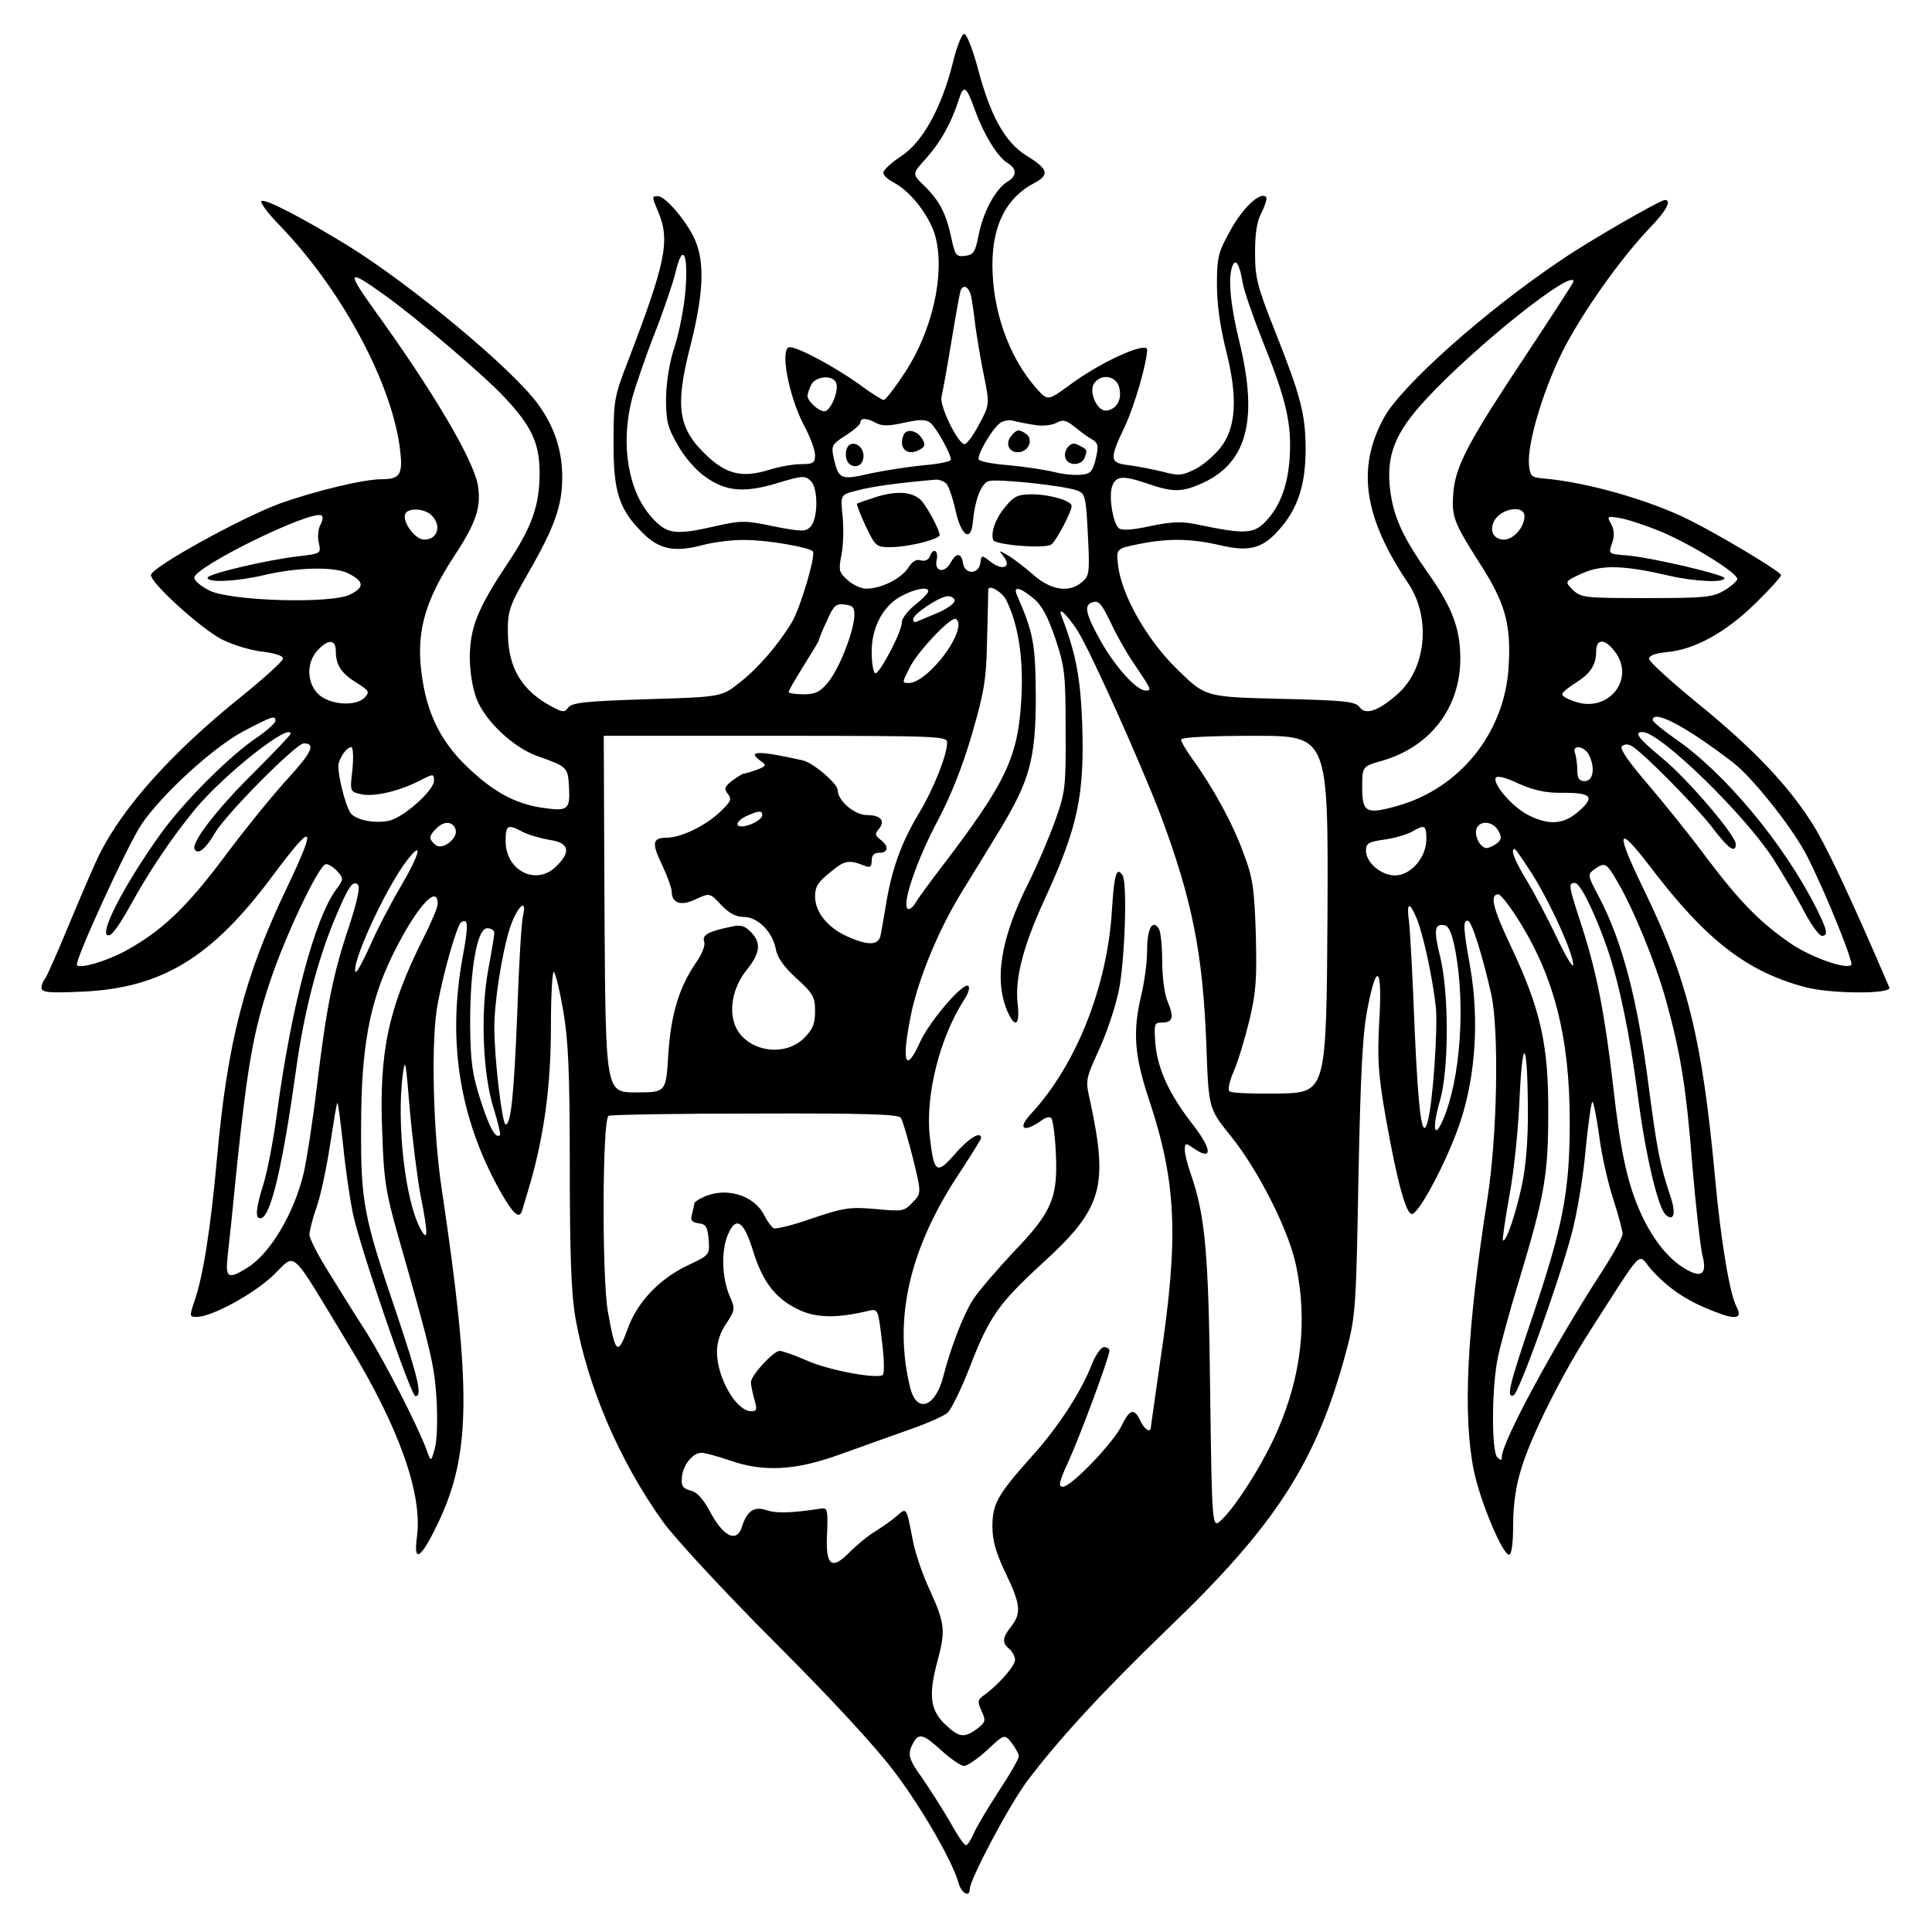 <?xml version="1.0" standalone="no"?>
<!DOCTYPE svg PUBLIC "-//W3C//DTD SVG 20010904//EN"
 "http://www.w3.org/TR/2001/REC-SVG-20010904/DTD/svg10.dtd">
<svg version="1.0" xmlns="http://www.w3.org/2000/svg"
 width="512pt" height="512pt" viewBox="0 0 512 512"
 preserveAspectRatio="xMidYMid meet">
<g transform="translate(0,512) scale(0.1,-0.1)"
fill="#000000" stroke="none">
<path d="M2525 4953 c-30 -119 -80 -210 -137 -247 -26 -17 -47 -37 -47 -43 -1
-7 12 -19 28 -27 47 -25 98 -93 111 -147 24 -99 -10 -246 -81 -355 -27 -41
-52 -74 -57 -74 -4 0 -35 19 -67 43 -63 45 -160 97 -182 97 -27 0 -4 -127 37
-206 17 -31 30 -67 30 -80 0 -21 -5 -24 -37 -24 -21 0 -60 -7 -88 -16 -66 -20
-107 -11 -156 33 -82 75 -92 131 -49 298 35 139 38 221 11 281 -22 49 -78 114
-97 114 -17 0 -17 0 1 -43 31 -75 19 -133 -80 -392 -37 -95 -39 -106 -39 -215
-1 -131 14 -180 77 -242 43 -44 85 -52 157 -33 30 8 82 15 115 14 58 0 168
-19 179 -30 9 -9 -33 -151 -56 -189 -36 -59 -88 -120 -138 -159 -48 -38 -48
-38 -245 -44 -160 -5 -200 -9 -209 -22 -10 -13 -14 -13 -41 1 -81 42 -118 103
-119 194 -1 61 2 71 57 167 67 117 87 174 87 248 0 72 -21 135 -65 195 -69 94
-335 315 -503 419 -119 73 -221 126 -229 118 -4 -4 16 -31 44 -60 164 -168
297 -413 322 -589 10 -75 3 -88 -48 -88 -47 0 -176 -31 -271 -65 -102 -38
-340 -169 -340 -189 0 -22 135 -144 189 -171 30 -15 78 -29 107 -32 33 -4 54
-11 54 -18 0 -7 -51 -53 -113 -103 -181 -146 -310 -289 -374 -417 -11 -22 -46
-103 -78 -180 -32 -77 -61 -144 -66 -149 -5 -6 -9 -16 -9 -24 0 -12 19 -14
107 -10 211 9 344 90 504 305 111 149 121 142 40 -28 -113 -236 -158 -408
-186 -719 -17 -188 -37 -314 -60 -379 -13 -39 -13 -41 6 -41 40 0 150 60 203
110 63 60 39 82 202 -187 132 -217 194 -393 179 -505 -10 -73 10 -60 56 36 87
182 89 355 9 889 -23 154 -28 396 -10 487 17 91 52 210 62 216 19 12 20 -7 4
-93 -41 -223 -8 -427 99 -619 35 -62 52 -77 59 -51 2 6 11 37 20 67 38 131 56
263 56 419 0 86 4 151 8 145 5 -5 16 -52 25 -105 13 -75 17 -162 17 -411 0
-234 4 -337 15 -401 32 -181 116 -378 232 -540 33 -45 161 -184 298 -321 150
-150 270 -280 318 -345 72 -96 151 -234 167 -290 7 -28 30 -41 30 -17 0 25
107 227 153 287 82 109 199 236 370 401 289 277 396 443 475 738 24 91 26 111
32 460 6 286 11 384 25 452 24 123 39 104 30 -41 -5 -99 -3 -137 18 -256 30
-169 54 -257 70 -252 22 7 97 152 128 247 40 123 49 271 25 408 -19 107 -19
122 -6 122 10 0 39 -93 62 -195 21 -98 16 -374 -10 -540 -55 -351 -66 -576
-36 -723 17 -82 76 -222 93 -222 7 0 11 30 11 79 0 51 7 103 21 147 26 88 109
253 184 369 144 224 124 204 159 163 45 -51 95 -85 165 -112 61 -25 80 -21 63
11 -18 33 -42 177 -57 343 -34 367 -73 524 -186 757 -80 164 -75 183 15 65
147 -193 255 -277 410 -318 67 -18 230 -19 223 -1 -102 238 -172 387 -209 442
-65 100 -154 193 -300 312 -71 58 -128 110 -128 117 0 9 18 15 49 18 73 7 154
52 232 128 38 37 69 71 69 76 -1 9 -157 103 -245 147 -107 53 -274 100 -385
109 -32 3 -35 6 -38 36 -5 54 35 191 87 297 51 103 159 255 237 335 40 42 55
70 36 70 -12 0 -202 -109 -276 -160 -201 -135 -423 -333 -469 -418 -72 -133
-53 -263 65 -438 61 -91 48 -227 -29 -294 -50 -44 -84 -56 -100 -34 -11 15
-39 18 -210 22 -198 5 -198 5 -271 76 -82 79 -150 199 -159 278 -5 44 -5 44
54 56 79 16 138 15 217 -3 80 -19 116 -8 164 51 43 52 62 114 62 203 0 93 -13
142 -81 313 -47 119 -53 141 -53 208 0 53 5 85 18 108 9 19 15 37 11 40 -15
15 -61 -28 -94 -88 -33 -59 -36 -72 -36 -145 0 -51 9 -114 24 -173 32 -126 27
-206 -15 -259 -17 -21 -47 -47 -68 -57 -34 -17 -44 -17 -85 -6 -25 6 -65 14
-88 17 -53 6 -54 15 -12 103 25 53 58 166 59 203 0 24 -127 -34 -209 -96 -55
-40 -55 -40 -88 -2 -70 81 -113 203 -113 323 0 106 37 179 113 218 39 21 34
37 -22 71 -58 36 -97 106 -131 237 -13 47 -28 86 -35 86 -6 0 -20 -34 -30 -77z
m60 -128 c23 -63 59 -121 85 -137 26 -16 25 -35 -1 -50 -31 -20 -62 -77 -75
-138 -9 -48 -14 -55 -36 -58 -24 -3 -27 1 -37 48 -14 65 -31 98 -72 138 -32
31 -32 31 4 71 39 43 67 93 87 154 14 45 20 41 45 -28z m-768 -469 c-3 -45
-16 -112 -28 -151 -15 -44 -23 -96 -24 -140 0 -60 4 -78 31 -124 16 -30 48
-67 71 -83 56 -41 105 -45 194 -18 66 20 73 20 88 5 20 -20 19 -102 -2 -122
-12 -12 -25 -12 -96 2 -75 16 -87 16 -153 1 -110 -25 -130 -22 -171 23 -63 70
-83 194 -52 315 9 32 35 109 59 170 24 61 49 135 56 163 18 79 34 56 27 -41z
m1477 11 c4 -21 27 -87 51 -148 63 -156 78 -219 73 -309 -5 -81 -28 -138 -71
-179 -28 -25 -55 -26 -169 -2 -46 10 -69 9 -129 -3 -49 -11 -76 -12 -84 -6
-15 13 -26 77 -19 107 9 32 27 34 90 13 69 -24 93 -25 142 -4 125 52 158 166
107 376 -25 102 -31 171 -19 203 9 22 19 5 28 -48z m-2279 -26 c85 -60 267
-215 321 -273 73 -77 94 -123 94 -202 0 -86 -21 -144 -86 -241 -78 -117 -98
-168 -99 -245 0 -39 7 -83 18 -112 23 -59 97 -129 162 -152 79 -28 80 -29 83
-83 3 -60 -3 -64 -75 -53 -70 11 -127 43 -193 106 -68 64 -105 136 -120 230
-20 122 2 207 88 337 55 84 68 126 58 183 -13 68 -117 245 -270 457 -79 110
-76 116 19 48z m3155 33 c0 -3 -58 -92 -128 -198 -147 -221 -183 -288 -190
-356 -6 -68 -1 -82 67 -189 70 -108 86 -164 79 -278 -10 -174 -129 -323 -296
-369 -82 -23 -92 -17 -92 50 0 55 0 55 53 70 128 37 207 141 207 271 0 78 -21
135 -84 224 -69 98 -93 151 -102 223 -11 92 13 152 97 242 132 142 389 346
389 310z m-1596 -41 c3 -16 8 -50 11 -78 4 -27 13 -85 22 -128 16 -79 16 -79
-13 -133 -16 -30 -33 -53 -39 -51 -19 6 -65 101 -60 125 3 12 15 78 26 145 11
67 22 128 24 135 7 21 23 13 29 -15z m-358 -228 c8 -20 -15 -75 -31 -75 -16 0
-45 27 -45 41 0 6 5 19 10 30 13 23 58 26 66 4z m750 -12 c8 -31 -6 -57 -33
-61 -26 -4 -50 53 -32 74 20 25 58 17 65 -13z m-644 -94 c16 -9 35 -8 75 1 43
9 57 9 69 -1 16 -13 54 -82 54 -97 0 -5 -33 -12 -73 -15 -40 -4 -104 -14 -142
-22 -76 -18 -83 -15 -95 39 -8 35 -6 38 31 62 21 13 39 29 39 34 0 13 16 13
42 -1z m419 -5 c21 -4 46 -1 58 5 18 10 26 8 50 -11 16 -13 36 -28 46 -33 15
-9 17 -17 9 -50 -8 -34 -14 -41 -38 -43 -16 -2 -49 1 -72 7 -24 6 -78 14 -119
18 -42 3 -78 10 -81 15 -6 10 32 77 55 96 9 7 25 10 36 7 11 -3 36 -8 56 -11z
m-232 -157 c6 -8 17 -40 24 -73 15 -65 40 -81 45 -29 5 58 22 104 42 110 22 7
201 -12 235 -25 21 -8 23 -17 28 -117 5 -100 4 -109 -15 -125 -34 -30 -83 -23
-131 20 -23 20 -53 43 -67 51 -23 13 -24 13 -11 -3 23 -28 -1 -40 -32 -16 -26
20 -26 20 -29 -2 -4 -31 -42 -31 -46 0 -4 27 -18 28 -32 2 -16 -30 -44 -26
-38 5 6 27 -9 35 -18 10 -4 -9 -13 -13 -24 -10 -12 4 -23 -3 -34 -21 -19 -28
-71 -54 -110 -54 -14 0 -36 10 -50 23 -23 20 -24 26 -16 67 5 25 6 71 3 102
-6 57 -6 57 38 68 36 10 105 20 210 29 9 0 22 -5 28 -12z m-1365 -83 c27 -27
16 -64 -20 -64 -25 0 -61 51 -49 70 10 15 52 12 69 -6z m2896 -2 c0 -29 -29
-62 -54 -62 -28 0 -40 24 -26 50 18 33 80 43 80 12z m-3191 -23 c-6 -11 -8
-33 -4 -48 6 -28 5 -28 -52 -35 -83 -9 -243 -47 -243 -57 0 -14 78 -10 150 7
89 21 188 23 224 4 41 -21 42 -36 5 -55 -48 -26 -318 -18 -374 10 -22 11 -40
26 -40 34 0 29 311 181 337 165 5 -3 3 -14 -3 -25z m3553 -18 c81 -34 204
-110 202 -126 -1 -5 -16 -19 -35 -30 -30 -18 -52 -20 -206 -20 -165 0 -173 1
-195 22 -22 22 -22 22 26 44 52 23 110 21 231 -7 65 -15 145 -19 145 -6 0 9
-191 54 -257 60 -51 4 -51 4 -41 32 7 20 6 35 -2 51 -12 21 -11 22 23 16 19
-3 68 -19 109 -36z m-1942 -158 c0 -5 -16 -21 -35 -36 -19 -15 -35 -36 -35
-46 0 -26 -61 -141 -71 -135 -5 3 -9 29 -9 57 0 65 31 123 80 148 36 19 70 25
70 12z m207 -24 c32 -65 45 -154 40 -254 -8 -160 -38 -225 -212 -453 -33 -43
-65 -87 -71 -98 -7 -10 -15 -16 -19 -12 -15 14 26 132 80 233 35 66 66 144 91
230 33 114 38 145 40 255 2 69 3 126 3 128 3 14 38 -8 48 -29z m72 5 c22 -18
38 -48 58 -107 25 -75 27 -95 27 -242 1 -149 -1 -165 -27 -238 -15 -42 -47
-118 -72 -168 -74 -147 -92 -260 -53 -344 19 -41 31 -30 25 24 -8 67 14 153
72 279 88 191 105 275 99 464 -5 124 -16 184 -55 286 -11 28 16 2 43 -40 35
-56 166 -348 220 -489 84 -225 112 -367 121 -610 6 -167 6 -167 65 -240 74
-92 154 -251 173 -344 30 -145 14 -290 -49 -435 -37 -86 -109 -200 -149 -238
-25 -24 -25 -24 -30 340 -4 371 -13 467 -52 579 -8 23 -15 50 -15 61 0 20 1
20 26 3 47 -31 46 -2 -2 61 -65 83 -95 148 -102 216 -4 54 -3 58 16 58 30 0
34 13 17 54 -9 20 -15 67 -15 108 0 40 -4 79 -9 87 -17 26 -31 0 -31 -57 0
-31 -7 -84 -15 -117 -24 -99 -19 -163 21 -282 72 -218 78 -362 29 -688 -13
-93 -25 -173 -25 -177 0 -17 -18 -6 -28 17 -16 34 -28 31 -49 -12 -21 -45
-134 -163 -156 -163 -13 0 -11 12 15 68 32 71 108 276 108 292 0 6 -6 10 -14
10 -8 0 -21 -19 -31 -42 -29 -76 -92 -172 -161 -248 -90 -101 -104 -125 -104
-185 0 -37 9 -70 35 -124 40 -83 42 -106 15 -141 -24 -30 -25 -44 -5 -60 8 -7
15 -20 15 -29 0 -16 -46 -68 -83 -94 -16 -11 -17 -16 -6 -41 12 -25 11 -30
-11 -47 -35 -26 -49 -24 -87 13 -38 37 -43 77 -18 168 21 79 19 98 -20 184
-20 42 -40 102 -46 134 -17 88 -16 88 -42 65 -12 -11 -38 -29 -57 -41 -19 -11
-50 -37 -69 -56 -48 -49 -64 -35 -59 53 2 61 1 66 -17 63 -79 -12 -118 -13
-144 -4 -32 11 -52 -2 -65 -45 -14 -43 -50 -25 -86 44 -17 31 -33 49 -50 53
-20 5 -25 12 -23 34 2 33 29 66 52 66 9 0 42 -9 74 -20 90 -32 176 -27 294 16
54 19 136 49 182 65 46 16 92 36 102 45 10 9 37 64 59 121 51 132 76 168 189
272 163 148 179 204 130 433 -13 56 -12 58 23 135 20 43 44 114 53 158 16 79
23 284 10 305 -16 25 -22 3 -28 -87 -11 -205 -95 -416 -215 -545 -38 -41 -18
-51 30 -16 9 7 20 9 24 5 4 -4 10 -46 12 -92 6 -119 -10 -157 -113 -264 -45
-48 -93 -104 -107 -126 -26 -41 -59 -128 -78 -202 -21 -83 -71 -100 -88 -30
-45 182 -2 370 133 572 30 46 55 86 55 89 0 20 -34 -1 -69 -42 -49 -56 -56
-51 -67 46 -12 111 27 264 92 364 10 15 15 31 10 35 -12 12 -101 -91 -127
-147 -40 -89 -51 -56 -24 75 20 94 73 223 135 323 26 42 70 114 98 160 81 133
97 191 97 357 -1 139 -6 167 -50 268 -11 25 8 21 44 -9z m-209 -6 c0 -7 -21
-22 -47 -33 -26 -11 -51 -21 -55 -23 -4 -2 -8 1 -8 7 0 14 71 61 92 61 10 0
18 -6 18 -12z m416 -63 c14 -30 40 -76 58 -102 48 -71 49 -73 32 -73 -24 0
-81 63 -120 133 -38 68 -44 93 -23 100 19 7 25 0 53 -58z m-682 20 c-3 -43
-41 -140 -71 -175 -20 -24 -33 -30 -64 -30 -21 0 -39 3 -39 6 0 4 18 35 40 70
22 35 40 65 40 67 0 3 9 26 21 51 18 41 24 47 47 44 23 -3 27 -7 26 -33z m276
-20 c0 -49 -89 -155 -131 -155 -19 0 -19 0 2 41 20 41 103 129 120 129 5 0 9
-7 9 -15z m-1650 -71 c0 -37 15 -59 56 -84 33 -21 34 -24 20 -39 -24 -24 -92
-19 -122 9 -31 30 -33 84 -2 117 28 30 48 29 48 -3z m3389 0 c56 -72 -15 -163
-103 -134 -20 6 -36 15 -36 20 0 5 16 18 35 30 40 25 55 48 55 84 0 34 23 34
49 0z m-3549 -184 c0 -6 -21 -25 -47 -43 -75 -50 -195 -171 -256 -255 -102
-142 -173 -282 -136 -270 8 2 31 36 52 74 52 95 114 187 177 263 78 92 250
228 250 196 0 -3 -44 -49 -98 -103 -96 -95 -167 -186 -156 -203 9 -15 29 1 54
44 30 51 215 237 235 237 32 0 22 -23 -41 -92 -37 -40 -113 -133 -168 -207
-104 -139 -169 -200 -269 -254 -51 -26 -113 -44 -123 -35 -8 9 135 321 172
375 56 81 190 203 269 245 76 40 85 43 85 28z m3761 -38 c41 -27 92 -64 114
-83 55 -49 151 -172 184 -238 49 -96 124 -282 117 -288 -12 -13 -101 18 -155
53 -83 56 -137 110 -227 229 -45 61 -117 150 -159 199 -49 57 -73 92 -67 98 6
6 16 7 26 1 29 -16 167 -156 213 -215 43 -57 63 -71 63 -45 0 23 -126 171
-194 227 -66 55 -77 70 -53 70 46 0 268 -216 345 -334 28 -44 66 -108 84 -143
18 -34 39 -63 46 -63 18 0 15 15 -17 78 -86 169 -243 357 -374 446 -31 22 -57
43 -57 48 0 20 43 4 111 -40z m-1981 -20 c0 -33 -37 -125 -74 -186 -45 -75
-70 -141 -86 -231 -6 -38 -14 -80 -16 -92 -5 -29 -33 -30 -90 -4 -51 23 -84
64 -84 106 0 25 8 38 41 64 38 32 49 33 92 16 13 -5 17 -2 17 14 0 14 6 21 20
21 25 0 26 18 3 35 -14 11 -15 15 -4 28 18 22 5 37 -32 37 -32 0 -77 38 -77
66 0 17 -65 73 -93 79 -116 26 -149 26 -112 -1 17 -12 16 -14 -9 -24 -15 -5
-30 -10 -34 -10 -4 0 -18 -9 -32 -19 -20 -16 -22 -21 -11 -35 11 -14 8 -20
-20 -47 -40 -38 -103 -68 -141 -69 -39 0 -42 -13 -13 -73 14 -30 25 -61 25
-69 0 -32 25 -40 64 -21 37 17 37 17 67 -15 21 -22 39 -32 60 -32 37 0 76 -39
85 -85 4 -23 22 -48 55 -78 44 -40 49 -49 49 -87 0 -33 -6 -48 -29 -71 -58
-57 -168 -31 -187 46 -11 43 3 96 36 136 35 44 38 71 9 100 -16 16 -27 19 -52
13 -59 -12 -77 -22 -71 -39 4 -9 -5 -32 -20 -54 -46 -66 -68 -138 -75 -246 -6
-100 -6 -100 -86 -100 -80 0 -80 0 -83 473 l-2 472 455 0 c435 0 455 -1 455
-18z m1008 -454 c-3 -473 -3 -473 -127 -476 -68 -1 -128 1 -133 6 -5 5 1 29
12 54 11 25 29 85 41 134 18 75 20 111 17 229 -4 122 -8 150 -33 215 -28 78
-81 174 -134 247 -17 24 -31 47 -31 53 0 6 71 10 195 10 195 0 195 0 193 -472z
m-2584 383 c-7 -59 -7 -59 24 -66 34 -7 99 8 154 36 37 19 38 19 38 0 0 -26
-80 -97 -119 -106 -37 -8 -85 1 -101 19 -15 19 -39 117 -32 135 7 22 23 41 33
41 5 0 6 -27 3 -59z m3276 40 c18 -34 13 -71 -10 -71 -15 0 -20 7 -20 29 0 16
-3 36 -6 45 -9 23 23 20 36 -3z m-65 -102 c75 0 83 -12 34 -53 -37 -31 -76
-33 -129 -6 -42 21 -95 83 -86 99 4 6 29 0 61 -16 42 -18 72 -25 120 -24z
m-2125 -59 c0 -12 -33 -30 -55 -30 -21 0 -9 19 19 30 28 12 36 12 36 0z m-813
-37 c9 -23 -34 -58 -53 -42 -18 15 -18 24 2 43 20 21 43 20 51 -1z m2764 -5
c10 -18 8 -24 -7 -35 -10 -7 -23 -12 -28 -10 -17 6 -29 34 -23 51 9 23 44 20
58 -6z m-2585 -3 c16 -8 48 -17 71 -21 51 -7 57 -31 18 -69 -53 -54 -135 -13
-135 66 0 43 5 46 46 24z m2394 -19 c0 -48 -41 -96 -83 -96 -37 0 -77 34 -77
66 0 19 7 23 48 29 26 3 58 13 72 20 36 21 40 19 40 -19z m-2719 -127 c-27
-46 -64 -117 -81 -157 -18 -40 -35 -70 -37 -68 -16 15 78 221 135 295 45 59
35 18 -17 -70z m3003 29 c49 -80 106 -207 105 -235 0 -10 -20 23 -43 72 -24
50 -59 117 -79 150 -33 54 -45 85 -33 85 3 0 25 -33 50 -72z m-3170 13 c17
-19 17 -21 -3 -48 -57 -77 -119 -310 -157 -593 -9 -69 -25 -152 -35 -185 -22
-70 -24 -98 -6 -93 26 9 57 144 92 396 20 144 54 279 99 389 39 94 51 112 65
98 6 -6 -4 -49 -24 -110 -43 -128 -60 -215 -85 -422 -11 -93 -27 -196 -35
-231 -26 -109 -89 -214 -150 -252 -50 -31 -58 -27 -52 28 3 26 15 139 26 252
27 256 43 348 86 477 42 126 131 313 149 313 7 0 21 -9 30 -19z m3392 -27 c43
-73 101 -215 128 -311 40 -144 55 -237 71 -443 9 -107 21 -212 26 -234 13 -49
1 -63 -37 -43 -47 24 -91 77 -124 148 -36 78 -55 162 -75 341 -22 190 -43 298
-81 417 -38 117 -39 121 -20 121 14 0 53 -80 85 -172 32 -92 61 -234 81 -389
21 -162 54 -301 75 -319 22 -18 27 6 11 52 -27 81 -35 123 -56 283 -30 235
-70 389 -133 509 -30 56 -30 59 -12 72 28 20 32 18 61 -32z m-3126 -60 c0 -8
-17 -49 -39 -92 -92 -184 -117 -300 -108 -515 4 -124 10 -159 42 -272 90 -316
96 -342 102 -435 3 -52 1 -111 -5 -130 -10 -35 -10 -35 -22 -1 -24 64 -108
228 -157 307 -28 43 -73 116 -101 161 -29 46 -52 91 -52 101 0 10 9 45 20 76
11 32 26 105 35 164 9 58 17 108 19 109 2 2 8 -47 15 -109 6 -62 18 -144 26
-183 18 -88 154 -485 166 -485 19 0 7 49 -51 222 -87 256 -94 293 -93 493 0
207 22 326 81 449 63 129 122 197 122 140z m2859 -34 c98 -152 141 -315 141
-543 0 -185 -18 -277 -100 -520 -62 -183 -68 -211 -49 -205 14 5 119 297 154
428 14 52 31 152 37 223 7 70 15 127 18 127 3 0 11 -40 18 -90 6 -49 23 -124
37 -167 14 -43 25 -85 25 -93 0 -9 -26 -56 -58 -105 -126 -195 -262 -447 -262
-486 0 -10 -3 -10 -12 -1 -16 16 -15 189 2 267 7 33 32 125 56 203 67 222 77
278 77 442 1 180 -20 274 -97 438 -50 105 -59 142 -35 142 5 0 27 -27 48 -60z
m-2633 3 c-4 -16 -11 -129 -15 -253 -9 -224 -17 -300 -31 -300 -9 0 -30 173
-30 257 0 68 20 196 41 263 19 57 47 84 35 33z m2368 -6 c18 -44 42 -156 51
-234 6 -56 -8 -261 -22 -307 -14 -50 -24 22 -34 245 -5 134 -12 263 -15 287
-7 51 1 54 20 9z m103 -87 c27 -147 13 -341 -33 -448 -24 -55 -29 -21 -8 51
24 83 24 284 1 380 -18 72 -16 90 11 85 12 -2 20 -22 29 -68z m-2547 48 c0 -6
-7 -50 -16 -97 -21 -112 -15 -279 15 -371 11 -35 18 -66 16 -68 -11 -11 -27
17 -51 91 -22 68 -27 101 -28 197 -1 149 18 260 45 260 10 0 19 -5 19 -12z
m2739 -466 c1 -77 -5 -151 -15 -199 -16 -77 -43 -157 -51 -150 -2 3 6 56 17
118 12 63 24 179 27 259 8 170 21 154 22 -28z m-2935 -227 c21 -105 21 -130 0
-91 -40 74 -63 275 -47 406 7 50 8 41 19 -90 7 -80 20 -181 28 -225z m1273
203 c5 -7 19 -55 32 -106 23 -94 23 -94 0 -118 -22 -24 -27 -25 -99 -18 -69 6
-85 3 -168 -25 -51 -18 -97 -29 -102 -26 -6 4 -17 19 -25 35 -27 53 -101 75
-160 48 -14 -6 -25 -14 -25 -17 0 -3 -3 -16 -6 -28 -5 -17 -1 -22 18 -25 19
-2 23 -10 26 -43 3 -41 3 -41 -59 -70 -73 -36 -130 -96 -155 -165 -27 -74 -33
-69 -53 44 -16 88 -15 513 2 519 6 3 181 6 388 6 291 1 379 -2 386 -11z m-392
-351 c25 -82 59 -128 120 -157 47 -23 102 -24 186 -4 26 6 26 5 36 -78 6 -45
7 -86 3 -91 -11 -13 -144 11 -203 38 -32 14 -64 25 -71 25 -16 0 -76 -65 -76
-83 0 -7 4 -27 9 -45 8 -27 7 -32 -8 -32 -40 0 -91 89 -91 158 0 25 9 52 25
75 23 35 24 38 8 74 -20 48 -22 119 -4 161 21 50 42 37 66 -41z m501 -1327
c24 -22 51 -40 59 -40 8 0 36 19 61 42 46 43 46 43 65 19 10 -13 19 -29 19
-35 0 -7 -24 -49 -54 -94 -29 -45 -59 -95 -66 -112 -7 -16 -16 -30 -20 -30 -5
0 -24 28 -43 63 -20 34 -52 84 -71 112 -39 54 -42 66 -26 96 15 27 27 24 76
-21z"/>
<path d="M2394 3966 c-14 -36 13 -57 46 -36 12 7 12 13 4 27 -15 24 -43 28
-50 9z"/>
<path d="M2251 3941 c-7 -5 -11 -19 -9 -32 4 -31 42 -33 46 -3 4 25 -19 46
-37 35z"/>
<path d="M2680 3965 c-18 -21 -5 -47 22 -43 26 3 37 36 16 49 -18 12 -24 11
-38 -6z"/>
<path d="M2830 3935 c-7 -8 -10 -22 -6 -30 7 -20 42 -19 50 1 8 22 8 22 -13
33 -14 8 -22 7 -31 -4z"/>
<path d="M2325 3804 c-27 -9 -52 -17 -54 -19 -1 -2 9 -29 23 -59 26 -54 28
-56 66 -56 47 0 130 21 130 32 0 15 -38 84 -52 95 -24 20 -62 22 -113 7z"/>
<path d="M2666 3779 c-27 -31 -41 -69 -34 -90 4 -13 137 -24 154 -12 13 9 54
87 54 102 0 14 -58 31 -106 31 -35 0 -47 -5 -68 -31z"/>
</g>
</svg>
